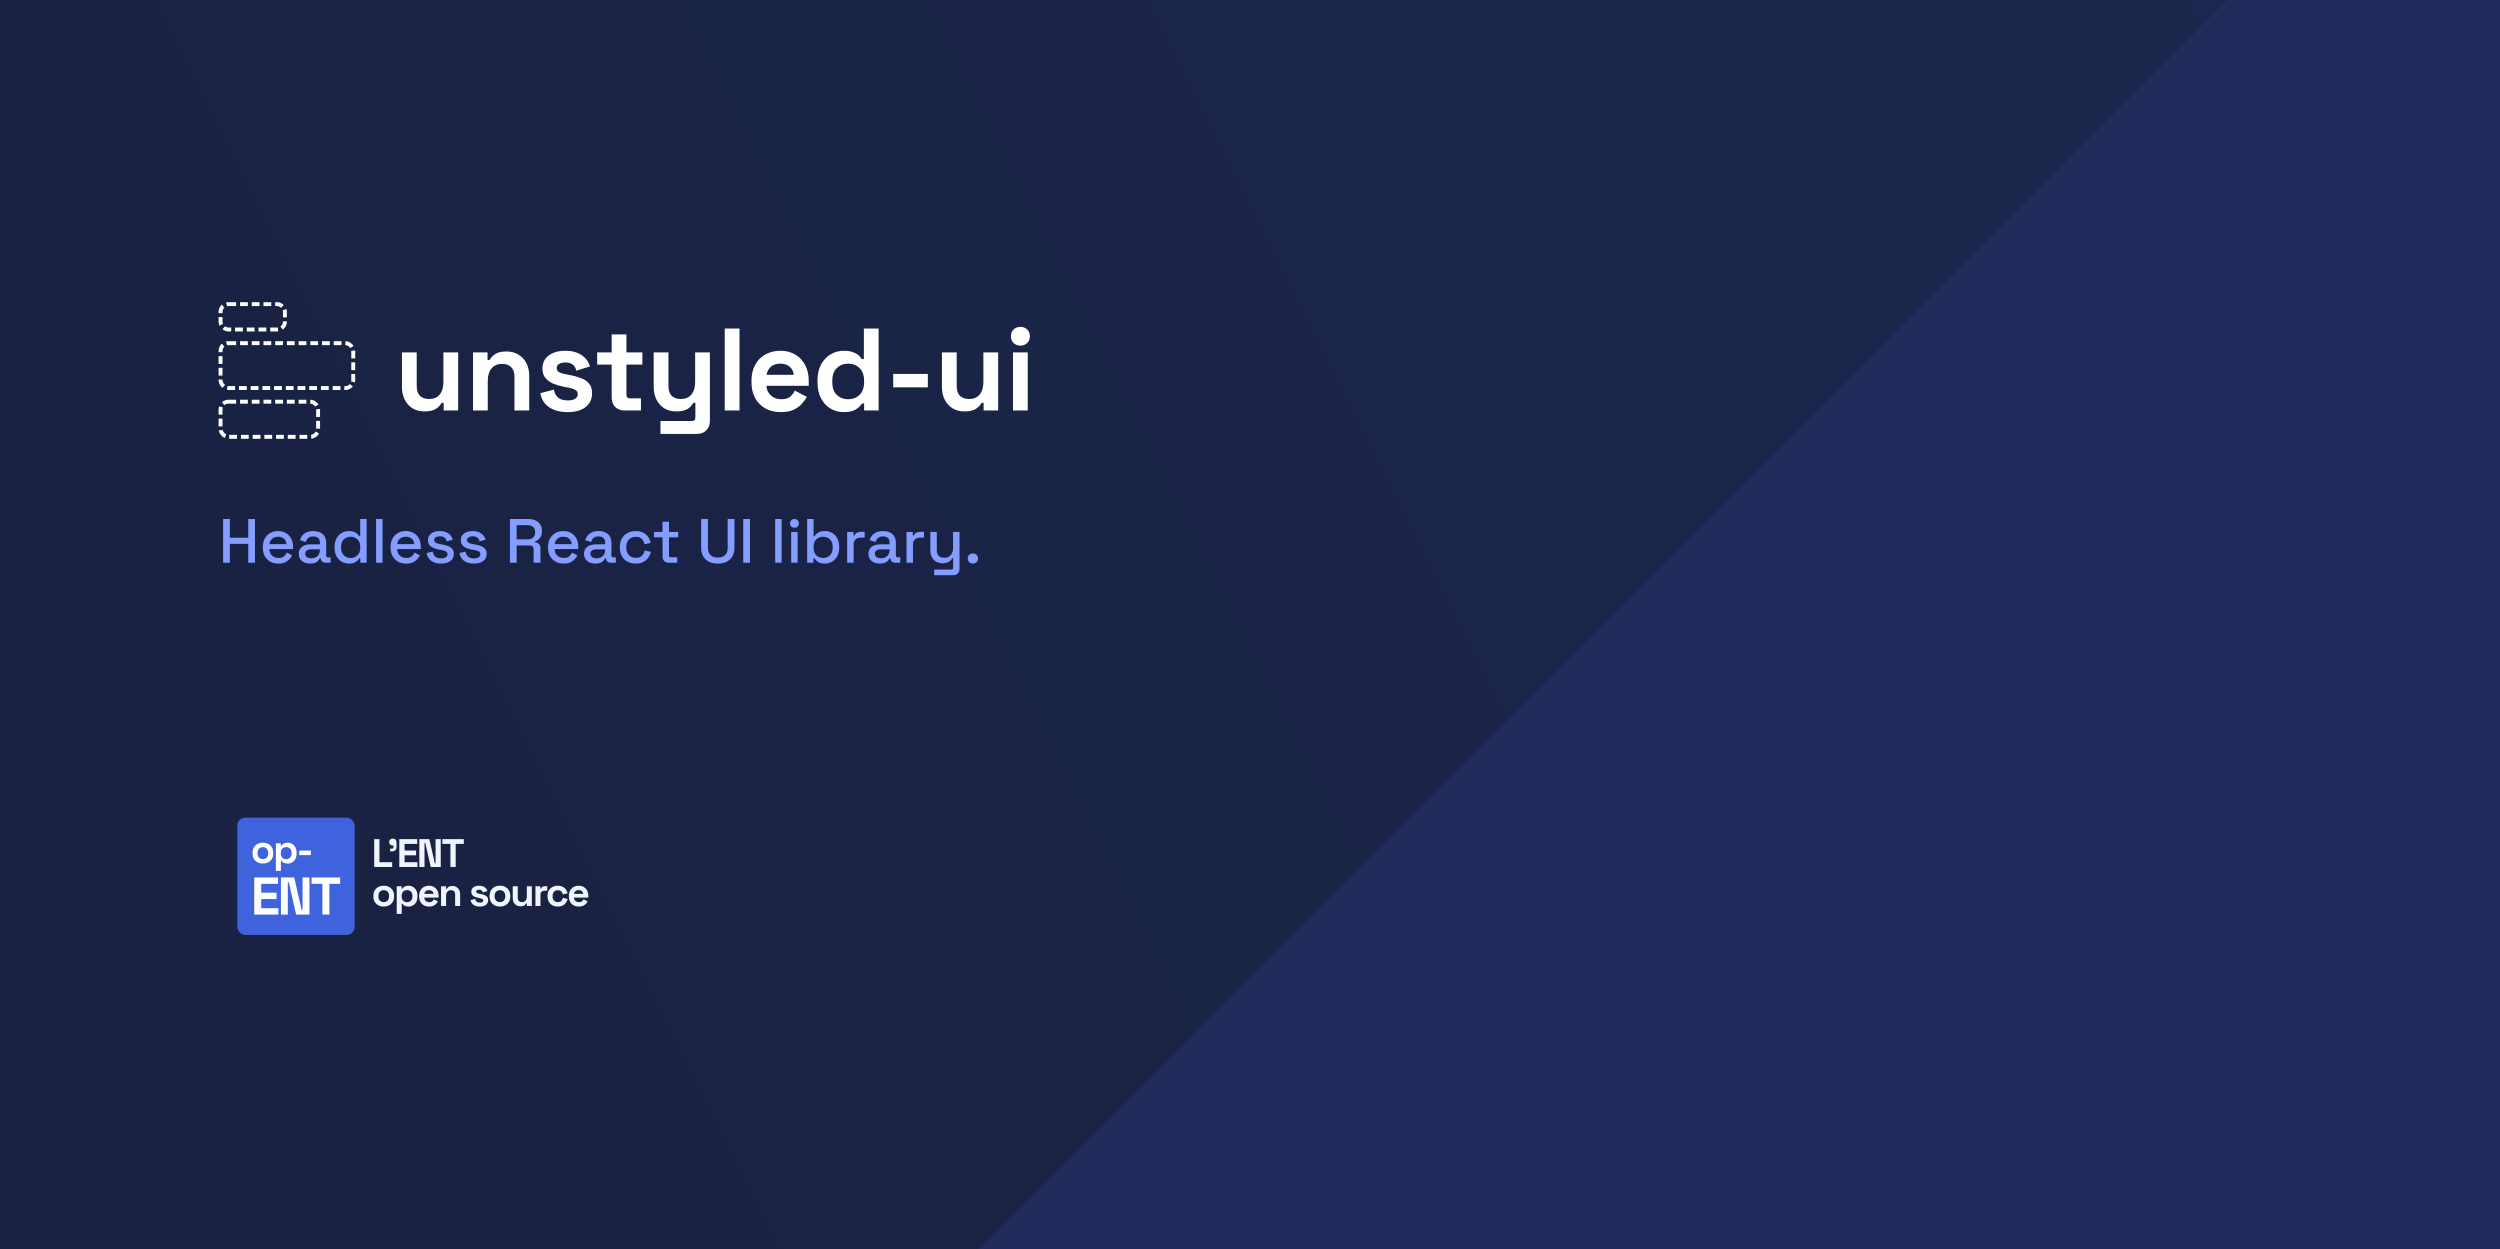 <svg width="1281" height="640" viewBox="0 0 1281 640" fill="none" xmlns="http://www.w3.org/2000/svg">
<rect x="0" y="0" width="1281" height="640" fill="#808080" stroke="none"/>
<rect width="1280" height="640" fill="url(#paint0_linear_20_77)"/>
<path fill-rule="evenodd" clip-rule="evenodd" d="M501.397 640H1281V0L1141.4 0L501.397 640Z" fill="#1F2C5C"/>
<g clip-path="url(#clip0_20_77)">
<rect x="113" y="205.834" width="50" height="18" rx="4" stroke="white" stroke-width="2" stroke-dasharray="4 2"/>
<rect x="113" y="175.834" width="68" height="23" rx="4" stroke="white" stroke-width="2" stroke-dasharray="4 2"/>
<rect x="113" y="155.834" width="33" height="13" rx="4" stroke="white" stroke-width="2" stroke-dasharray="4 2"/>
</g>
<path d="M217.54 210.814C215.22 210.814 213.18 210.294 211.42 209.254C209.7 208.174 208.36 206.694 207.4 204.814C206.44 202.934 205.96 200.774 205.96 198.334V180.574H213.52V197.734C213.52 199.974 214.06 201.654 215.14 202.774C216.26 203.894 217.84 204.454 219.88 204.454C222.2 204.454 224 203.694 225.28 202.174C226.56 200.614 227.2 198.454 227.2 195.694V180.574H234.76V210.334H227.32V206.434H226.24C225.76 207.434 224.86 208.414 223.54 209.374C222.22 210.334 220.22 210.814 217.54 210.814ZM242.373 210.334V180.574H249.813V184.474H250.893C251.373 183.434 252.273 182.454 253.593 181.534C254.913 180.574 256.913 180.094 259.593 180.094C261.913 180.094 263.933 180.634 265.653 181.714C267.413 182.754 268.773 184.214 269.733 186.094C270.693 187.934 271.173 190.094 271.173 192.574V210.334H263.613V193.174C263.613 190.934 263.053 189.254 261.933 188.134C260.853 187.014 259.293 186.454 257.253 186.454C254.933 186.454 253.133 187.234 251.853 188.794C250.573 190.314 249.933 192.454 249.933 195.214V210.334H242.373ZM290.905 211.174C287.025 211.174 283.845 210.334 281.365 208.654C278.885 206.974 277.385 204.574 276.865 201.454L283.825 199.654C284.105 201.054 284.565 202.154 285.205 202.954C285.885 203.754 286.705 204.334 287.665 204.694C288.665 205.014 289.745 205.174 290.905 205.174C292.665 205.174 293.965 204.874 294.805 204.274C295.645 203.634 296.065 202.854 296.065 201.934C296.065 201.014 295.665 200.314 294.865 199.834C294.065 199.314 292.785 198.894 291.025 198.574L289.345 198.274C287.265 197.874 285.365 197.334 283.645 196.654C281.925 195.934 280.545 194.954 279.505 193.714C278.465 192.474 277.945 190.874 277.945 188.914C277.945 185.954 279.025 183.694 281.185 182.134C283.345 180.534 286.185 179.734 289.705 179.734C293.025 179.734 295.785 180.474 297.985 181.954C300.185 183.434 301.625 185.374 302.305 187.774L295.285 189.934C294.965 188.414 294.305 187.334 293.305 186.694C292.345 186.054 291.145 185.734 289.705 185.734C288.265 185.734 287.165 185.994 286.405 186.514C285.645 186.994 285.265 187.674 285.265 188.554C285.265 189.514 285.665 190.234 286.465 190.714C287.265 191.154 288.345 191.494 289.705 191.734L291.385 192.034C293.625 192.434 295.645 192.974 297.445 193.654C299.285 194.294 300.725 195.234 301.765 196.474C302.845 197.674 303.385 199.314 303.385 201.394C303.385 204.514 302.245 206.934 299.965 208.654C297.725 210.334 294.705 211.174 290.905 211.174ZM320.024 210.334C318.064 210.334 316.464 209.734 315.224 208.534C314.024 207.294 313.424 205.654 313.424 203.614V186.814H305.984V180.574H313.424V171.334H320.984V180.574H329.144V186.814H320.984V202.294C320.984 203.494 321.544 204.094 322.664 204.094H328.424V210.334H320.024ZM338.428 222.334V215.734H354.628C355.748 215.734 356.308 215.134 356.308 213.934V206.434H355.228C354.908 207.114 354.408 207.794 353.728 208.474C353.048 209.154 352.128 209.714 350.968 210.154C349.808 210.594 348.328 210.814 346.528 210.814C344.208 210.814 342.168 210.294 340.408 209.254C338.688 208.174 337.348 206.694 336.388 204.814C335.428 202.934 334.948 200.774 334.948 198.334V180.574H342.508V197.734C342.508 199.974 343.048 201.654 344.128 202.774C345.248 203.894 346.828 204.454 348.868 204.454C351.188 204.454 352.988 203.694 354.268 202.174C355.548 200.614 356.188 198.454 356.188 195.694V180.574H363.748V215.614C363.748 217.654 363.148 219.274 361.948 220.474C360.748 221.714 359.148 222.334 357.148 222.334H338.428ZM371.36 210.334V168.334H378.92V210.334H371.36ZM400.058 211.174C397.098 211.174 394.478 210.554 392.198 209.314C389.958 208.034 388.198 206.254 386.918 203.974C385.678 201.654 385.058 198.934 385.058 195.814V195.094C385.058 191.974 385.678 189.274 386.918 186.994C388.158 184.674 389.898 182.894 392.138 181.654C394.378 180.374 396.978 179.734 399.938 179.734C402.858 179.734 405.398 180.394 407.558 181.714C409.718 182.994 411.398 184.794 412.598 187.114C413.798 189.394 414.398 192.054 414.398 195.094V197.674H392.738C392.818 199.714 393.578 201.374 395.018 202.654C396.458 203.934 398.218 204.574 400.298 204.574C402.418 204.574 403.978 204.114 404.978 203.194C405.978 202.274 406.738 201.254 407.258 200.134L413.438 203.374C412.878 204.414 412.058 205.554 410.978 206.794C409.938 207.994 408.538 209.034 406.778 209.914C405.018 210.754 402.778 211.174 400.058 211.174ZM392.798 192.034H406.718C406.558 190.314 405.858 188.934 404.618 187.894C403.418 186.854 401.838 186.334 399.878 186.334C397.838 186.334 396.218 186.854 395.018 187.894C393.818 188.934 393.078 190.314 392.798 192.034ZM432.327 211.174C429.967 211.174 427.747 210.594 425.667 209.434C423.627 208.234 421.987 206.494 420.747 204.214C419.507 201.934 418.887 199.174 418.887 195.934V194.974C418.887 191.734 419.507 188.974 420.747 186.694C421.987 184.414 423.627 182.694 425.667 181.534C427.707 180.334 429.927 179.734 432.327 179.734C434.127 179.734 435.627 179.954 436.827 180.394C438.067 180.794 439.067 181.314 439.827 181.954C440.587 182.594 441.167 183.274 441.567 183.994H442.647V168.334H450.207V210.334H442.767V206.734H441.687C441.007 207.854 439.947 208.874 438.507 209.794C437.107 210.714 435.047 211.174 432.327 211.174ZM434.607 204.574C436.927 204.574 438.867 203.834 440.427 202.354C441.987 200.834 442.767 198.634 442.767 195.754V195.154C442.767 192.274 441.987 190.094 440.427 188.614C438.907 187.094 436.967 186.334 434.607 186.334C432.287 186.334 430.347 187.094 428.787 188.614C427.227 190.094 426.447 192.274 426.447 195.154V195.754C426.447 198.634 427.227 200.834 428.787 202.354C430.347 203.834 432.287 204.574 434.607 204.574ZM457.668 198.454V191.614H475.428V198.454H457.668ZM494.227 210.814C491.907 210.814 489.867 210.294 488.107 209.254C486.387 208.174 485.047 206.694 484.087 204.814C483.127 202.934 482.647 200.774 482.647 198.334V180.574H490.207V197.734C490.207 199.974 490.747 201.654 491.827 202.774C492.947 203.894 494.527 204.454 496.567 204.454C498.887 204.454 500.687 203.694 501.967 202.174C503.247 200.614 503.887 198.454 503.887 195.694V180.574H511.447V210.334H504.007V206.434H502.927C502.447 207.434 501.547 208.414 500.227 209.374C498.907 210.334 496.907 210.814 494.227 210.814ZM519.059 210.334V180.574H526.619V210.334H519.059ZM522.839 177.094C521.479 177.094 520.319 176.654 519.359 175.774C518.439 174.894 517.979 173.734 517.979 172.294C517.979 170.854 518.439 169.694 519.359 168.814C520.319 167.934 521.479 167.494 522.839 167.494C524.239 167.494 525.399 167.934 526.319 168.814C527.239 169.694 527.699 170.854 527.699 172.294C527.699 173.734 527.239 174.894 526.319 175.774C525.399 176.654 524.239 177.094 522.839 177.094Z" fill="white"/>
<path d="M114.336 288.334V265.934H117.792V275.534H127.2V265.934H130.656V288.334H127.2V278.67H117.792V288.334H114.336ZM142.664 288.782C141.064 288.782 139.667 288.451 138.472 287.79C137.277 287.107 136.339 286.158 135.656 284.942C134.995 283.704 134.664 282.275 134.664 280.654V280.27C134.664 278.627 134.995 277.198 135.656 275.982C136.317 274.744 137.235 273.795 138.408 273.134C139.603 272.451 140.979 272.11 142.536 272.11C144.051 272.11 145.373 272.451 146.504 273.134C147.656 273.795 148.552 274.723 149.192 275.918C149.832 277.112 150.152 278.51 150.152 280.11V281.358H138.024C138.067 282.744 138.525 283.854 139.4 284.686C140.296 285.496 141.405 285.902 142.728 285.902C143.965 285.902 144.893 285.624 145.512 285.07C146.152 284.515 146.643 283.875 146.984 283.15L149.704 284.558C149.405 285.155 148.968 285.784 148.392 286.446C147.837 287.107 147.101 287.662 146.184 288.11C145.267 288.558 144.093 288.782 142.664 288.782ZM138.056 278.83H146.792C146.707 277.635 146.28 276.707 145.512 276.046C144.744 275.363 143.741 275.022 142.504 275.022C141.267 275.022 140.253 275.363 139.464 276.046C138.696 276.707 138.227 277.635 138.056 278.83ZM159.016 288.782C157.885 288.782 156.872 288.59 155.976 288.206C155.101 287.822 154.397 287.256 153.864 286.51C153.352 285.763 153.096 284.856 153.096 283.79C153.096 282.702 153.352 281.806 153.864 281.102C154.397 280.376 155.112 279.832 156.008 279.47C156.925 279.107 157.96 278.926 159.112 278.926H163.912V277.902C163.912 276.984 163.634 276.248 163.08 275.694C162.525 275.139 161.672 274.862 160.52 274.862C159.389 274.862 158.525 275.128 157.928 275.662C157.33 276.195 156.936 276.888 156.744 277.742L153.672 276.75C153.928 275.896 154.333 275.128 154.888 274.446C155.464 273.742 156.221 273.176 157.16 272.75C158.098 272.323 159.229 272.11 160.552 272.11C162.6 272.11 164.21 272.632 165.384 273.678C166.557 274.723 167.144 276.206 167.144 278.126V284.622C167.144 285.262 167.442 285.582 168.04 285.582H169.384V288.334H166.92C166.173 288.334 165.565 288.142 165.096 287.758C164.626 287.374 164.392 286.851 164.392 286.19V286.094H163.912C163.741 286.414 163.485 286.787 163.144 287.214C162.802 287.64 162.301 288.014 161.64 288.334C160.978 288.632 160.104 288.782 159.016 288.782ZM159.496 286.062C160.818 286.062 161.885 285.688 162.696 284.942C163.506 284.174 163.912 283.128 163.912 281.806V281.486H159.304C158.429 281.486 157.725 281.678 157.192 282.062C156.658 282.424 156.391 282.968 156.391 283.694C156.391 284.419 156.669 284.995 157.224 285.422C157.778 285.848 158.536 286.062 159.496 286.062ZM178.741 288.782C177.44 288.782 176.235 288.462 175.125 287.822C174.016 287.182 173.12 286.264 172.437 285.07C171.776 283.854 171.445 282.392 171.445 280.686V280.206C171.445 278.52 171.776 277.07 172.437 275.854C173.099 274.638 173.984 273.71 175.093 273.07C176.203 272.43 177.419 272.11 178.741 272.11C179.765 272.11 180.619 272.238 181.301 272.494C182.005 272.75 182.581 273.08 183.029 273.486C183.477 273.87 183.819 274.275 184.053 274.702H184.565V265.934H187.861V288.334H184.629V286.094H184.117C183.712 286.776 183.093 287.395 182.261 287.95C181.451 288.504 180.277 288.782 178.741 288.782ZM179.669 285.902C181.099 285.902 182.272 285.443 183.189 284.526C184.128 283.608 184.597 282.296 184.597 280.59V280.302C184.597 278.616 184.139 277.315 183.221 276.398C182.304 275.48 181.12 275.022 179.669 275.022C178.261 275.022 177.088 275.48 176.149 276.398C175.232 277.315 174.773 278.616 174.773 280.302V280.59C174.773 282.296 175.232 283.608 176.149 284.526C177.088 285.443 178.261 285.902 179.669 285.902ZM192.713 288.334V265.934H196.009V288.334H192.713ZM208.133 288.782C206.533 288.782 205.135 288.451 203.941 287.79C202.746 287.107 201.807 286.158 201.125 284.942C200.463 283.704 200.133 282.275 200.133 280.654V280.27C200.133 278.627 200.463 277.198 201.125 275.982C201.786 274.744 202.703 273.795 203.877 273.134C205.071 272.451 206.447 272.11 208.005 272.11C209.519 272.11 210.842 272.451 211.973 273.134C213.125 273.795 214.021 274.723 214.661 275.918C215.301 277.112 215.621 278.51 215.621 280.11V281.358H203.493C203.535 282.744 203.994 283.854 204.869 284.686C205.765 285.496 206.874 285.902 208.197 285.902C209.434 285.902 210.362 285.624 210.981 285.07C211.621 284.515 212.111 283.875 212.453 283.15L215.173 284.558C214.874 285.155 214.437 285.784 213.861 286.446C213.306 287.107 212.57 287.662 211.653 288.11C210.735 288.558 209.562 288.782 208.133 288.782ZM203.525 278.83H212.261C212.175 277.635 211.749 276.707 210.981 276.046C210.213 275.363 209.21 275.022 207.973 275.022C206.735 275.022 205.722 275.363 204.933 276.046C204.165 276.707 203.695 277.635 203.525 278.83ZM226.052 288.782C224.047 288.782 222.383 288.334 221.06 287.438C219.738 286.542 218.927 285.187 218.628 283.374L221.7 282.638C221.871 283.512 222.159 284.206 222.564 284.718C222.97 285.23 223.471 285.592 224.068 285.806C224.687 286.019 225.348 286.126 226.052 286.126C227.098 286.126 227.898 285.923 228.452 285.518C229.028 285.112 229.316 284.59 229.316 283.95C229.316 283.31 229.05 282.84 228.516 282.542C227.983 282.243 227.194 281.998 226.148 281.806L225.06 281.614C223.994 281.422 223.023 281.144 222.148 280.782C221.274 280.419 220.58 279.918 220.068 279.278C219.556 278.638 219.3 277.816 219.3 276.814C219.3 275.32 219.855 274.168 220.964 273.358C222.074 272.526 223.546 272.11 225.38 272.11C227.151 272.11 228.602 272.515 229.732 273.326C230.884 274.115 231.631 275.192 231.972 276.558L228.9 277.422C228.708 276.462 228.303 275.79 227.684 275.406C227.066 275 226.298 274.798 225.38 274.798C224.484 274.798 223.78 274.968 223.268 275.31C222.756 275.63 222.5 276.088 222.5 276.686C222.5 277.326 222.746 277.795 223.236 278.094C223.748 278.392 224.431 278.616 225.284 278.766L226.404 278.958C227.535 279.15 228.57 279.416 229.508 279.758C230.447 280.099 231.183 280.59 231.716 281.23C232.271 281.87 232.548 282.723 232.548 283.79C232.548 285.368 231.962 286.595 230.788 287.47C229.615 288.344 228.036 288.782 226.052 288.782ZM242.865 288.782C240.859 288.782 239.195 288.334 237.873 287.438C236.55 286.542 235.739 285.187 235.441 283.374L238.513 282.638C238.683 283.512 238.971 284.206 239.377 284.718C239.782 285.23 240.283 285.592 240.881 285.806C241.499 286.019 242.161 286.126 242.865 286.126C243.91 286.126 244.71 285.923 245.265 285.518C245.841 285.112 246.129 284.59 246.129 283.95C246.129 283.31 245.862 282.84 245.329 282.542C244.795 282.243 244.006 281.998 242.961 281.806L241.873 281.614C240.806 281.422 239.835 281.144 238.961 280.782C238.086 280.419 237.393 279.918 236.881 279.278C236.369 278.638 236.113 277.816 236.113 276.814C236.113 275.32 236.667 274.168 237.777 273.358C238.886 272.526 240.358 272.11 242.193 272.11C243.963 272.11 245.414 272.515 246.545 273.326C247.697 274.115 248.443 275.192 248.785 276.558L245.713 277.422C245.521 276.462 245.115 275.79 244.497 275.406C243.878 275 243.11 274.798 242.193 274.798C241.297 274.798 240.593 274.968 240.081 275.31C239.569 275.63 239.313 276.088 239.313 276.686C239.313 277.326 239.558 277.795 240.049 278.094C240.561 278.392 241.243 278.616 242.097 278.766L243.217 278.958C244.347 279.15 245.382 279.416 246.321 279.758C247.259 280.099 247.995 280.59 248.529 281.23C249.083 281.87 249.361 282.723 249.361 283.79C249.361 285.368 248.774 286.595 247.601 287.47C246.427 288.344 244.849 288.782 242.865 288.782ZM261.274 288.334V265.934H270.682C272.068 265.934 273.284 266.179 274.33 266.67C275.396 267.139 276.218 267.822 276.794 268.718C277.391 269.614 277.69 270.68 277.69 271.918V272.27C277.69 273.678 277.348 274.808 276.666 275.662C276.004 276.494 275.194 277.08 274.234 277.422V277.934C275.044 277.976 275.695 278.254 276.186 278.766C276.676 279.256 276.922 279.971 276.922 280.91V288.334H273.434V281.39C273.434 280.814 273.284 280.355 272.986 280.014C272.687 279.672 272.207 279.502 271.546 279.502H264.73V288.334H261.274ZM264.73 276.366H270.298C271.535 276.366 272.495 276.056 273.178 275.438C273.86 274.798 274.202 273.934 274.202 272.846V272.59C274.202 271.502 273.86 270.648 273.178 270.03C272.516 269.39 271.556 269.07 270.298 269.07H264.73V276.366ZM288.82 288.782C287.22 288.782 285.823 288.451 284.628 287.79C283.434 287.107 282.495 286.158 281.812 284.942C281.151 283.704 280.82 282.275 280.82 280.654V280.27C280.82 278.627 281.151 277.198 281.812 275.982C282.474 274.744 283.391 273.795 284.564 273.134C285.759 272.451 287.135 272.11 288.692 272.11C290.207 272.11 291.53 272.451 292.66 273.134C293.812 273.795 294.708 274.723 295.348 275.918C295.988 277.112 296.308 278.51 296.308 280.11V281.358H284.18C284.223 282.744 284.682 283.854 285.556 284.686C286.452 285.496 287.562 285.902 288.884 285.902C290.122 285.902 291.05 285.624 291.668 285.07C292.308 284.515 292.799 283.875 293.14 283.15L295.86 284.558C295.562 285.155 295.124 285.784 294.548 286.446C293.994 287.107 293.258 287.662 292.34 288.11C291.423 288.558 290.25 288.782 288.82 288.782ZM284.212 278.83H292.948C292.863 277.635 292.436 276.707 291.668 276.046C290.9 275.363 289.898 275.022 288.66 275.022C287.423 275.022 286.41 275.363 285.62 276.046C284.852 276.707 284.383 277.635 284.212 278.83ZM305.172 288.782C304.041 288.782 303.028 288.59 302.132 288.206C301.257 287.822 300.553 287.256 300.02 286.51C299.508 285.763 299.252 284.856 299.252 283.79C299.252 282.702 299.508 281.806 300.02 281.102C300.553 280.376 301.268 279.832 302.164 279.47C303.081 279.107 304.116 278.926 305.268 278.926H310.068V277.902C310.068 276.984 309.79 276.248 309.236 275.694C308.681 275.139 307.828 274.862 306.676 274.862C305.545 274.862 304.681 275.128 304.084 275.662C303.486 276.195 303.092 276.888 302.9 277.742L299.828 276.75C300.084 275.896 300.489 275.128 301.044 274.446C301.62 273.742 302.377 273.176 303.316 272.75C304.254 272.323 305.385 272.11 306.708 272.11C308.756 272.11 310.366 272.632 311.54 273.678C312.713 274.723 313.3 276.206 313.3 278.126V284.622C313.3 285.262 313.598 285.582 314.196 285.582H315.54V288.334H313.076C312.329 288.334 311.721 288.142 311.252 287.758C310.782 287.374 310.548 286.851 310.548 286.19V286.094H310.068C309.897 286.414 309.641 286.787 309.3 287.214C308.958 287.64 308.457 288.014 307.796 288.334C307.134 288.632 306.26 288.782 305.172 288.782ZM305.652 286.062C306.974 286.062 308.041 285.688 308.852 284.942C309.662 284.174 310.068 283.128 310.068 281.806V281.486H305.46C304.585 281.486 303.881 281.678 303.348 282.062C302.814 282.424 302.548 282.968 302.548 283.694C302.548 284.419 302.825 284.995 303.38 285.422C303.934 285.848 304.692 286.062 305.652 286.062ZM325.698 288.782C324.183 288.782 322.807 288.462 321.57 287.822C320.354 287.182 319.383 286.254 318.658 285.038C317.954 283.822 317.602 282.36 317.602 280.654V280.238C317.602 278.531 317.954 277.08 318.658 275.886C319.383 274.67 320.354 273.742 321.57 273.102C322.807 272.44 324.183 272.11 325.698 272.11C327.212 272.11 328.503 272.387 329.57 272.942C330.636 273.496 331.49 274.232 332.13 275.15C332.791 276.067 333.218 277.08 333.41 278.19L330.21 278.862C330.103 278.158 329.879 277.518 329.538 276.942C329.196 276.366 328.716 275.907 328.098 275.566C327.479 275.224 326.7 275.054 325.762 275.054C324.844 275.054 324.012 275.267 323.266 275.694C322.54 276.099 321.964 276.696 321.538 277.486C321.111 278.254 320.898 279.192 320.898 280.302V280.59C320.898 281.699 321.111 282.648 321.538 283.438C321.964 284.227 322.54 284.824 323.266 285.23C324.012 285.635 324.844 285.838 325.762 285.838C327.148 285.838 328.204 285.486 328.93 284.782C329.655 284.056 330.114 283.139 330.306 282.03L333.506 282.766C333.25 283.854 332.791 284.856 332.13 285.774C331.49 286.691 330.636 287.427 329.57 287.982C328.503 288.515 327.212 288.782 325.698 288.782ZM342.633 288.334C341.673 288.334 340.905 288.046 340.329 287.47C339.775 286.894 339.497 286.126 339.497 285.166V275.342H335.145V272.558H339.497V267.342H342.793V272.558H347.497V275.342H342.793V284.59C342.793 285.23 343.092 285.55 343.689 285.55H346.985V288.334H342.633ZM367.814 288.782C366.043 288.782 364.518 288.462 363.238 287.822C361.979 287.182 360.998 286.264 360.294 285.07C359.611 283.854 359.27 282.382 359.27 280.654V265.934H362.758V280.75C362.758 282.328 363.195 283.544 364.07 284.398C364.944 285.251 366.192 285.678 367.814 285.678C369.435 285.678 370.683 285.251 371.558 284.398C372.432 283.544 372.87 282.328 372.87 280.75V265.934H376.326V280.654C376.326 282.382 375.984 283.854 375.302 285.07C374.619 286.264 373.638 287.182 372.358 287.822C371.078 288.462 369.563 288.782 367.814 288.782ZM380.836 288.334V265.934H384.292V288.334H380.836ZM397.213 288.334V265.934H400.509V288.334H397.213ZM405.401 288.334V272.558H408.697V288.334H405.401ZM407.065 270.414C406.425 270.414 405.881 270.211 405.433 269.806C405.006 269.379 404.793 268.835 404.793 268.174C404.793 267.512 405.006 266.979 405.433 266.574C405.881 266.147 406.425 265.934 407.065 265.934C407.726 265.934 408.27 266.147 408.697 266.574C409.123 266.979 409.337 267.512 409.337 268.174C409.337 268.835 409.123 269.379 408.697 269.806C408.27 270.211 407.726 270.414 407.065 270.414ZM422.708 288.782C421.172 288.782 419.988 288.504 419.156 287.95C418.346 287.395 417.738 286.776 417.332 286.094H416.82V288.334H413.588V265.934H416.884V274.702H417.396C417.652 274.275 417.994 273.87 418.42 273.486C418.847 273.08 419.412 272.75 420.116 272.494C420.82 272.238 421.684 272.11 422.708 272.11C424.031 272.11 425.247 272.43 426.356 273.07C427.466 273.71 428.351 274.638 429.012 275.854C429.674 277.07 430.004 278.52 430.004 280.206V280.686C430.004 282.392 429.663 283.854 428.98 285.07C428.319 286.264 427.434 287.182 426.324 287.822C425.236 288.462 424.031 288.782 422.708 288.782ZM421.748 285.902C423.178 285.902 424.351 285.443 425.268 284.526C426.207 283.608 426.676 282.296 426.676 280.59V280.302C426.676 278.616 426.218 277.315 425.3 276.398C424.383 275.48 423.199 275.022 421.748 275.022C420.34 275.022 419.167 275.48 418.228 276.398C417.311 277.315 416.852 278.616 416.852 280.302V280.59C416.852 282.296 417.311 283.608 418.228 284.526C419.167 285.443 420.34 285.902 421.748 285.902ZM434.088 288.334V272.558H437.32V274.414H437.832C438.088 273.752 438.494 273.272 439.048 272.974C439.624 272.654 440.328 272.494 441.16 272.494H443.048V275.47H441.032C439.966 275.47 439.091 275.768 438.408 276.366C437.726 276.942 437.384 277.838 437.384 279.054V288.334H434.088ZM450.922 288.782C449.791 288.782 448.778 288.59 447.882 288.206C447.007 287.822 446.303 287.256 445.77 286.51C445.258 285.763 445.002 284.856 445.002 283.79C445.002 282.702 445.258 281.806 445.77 281.102C446.303 280.376 447.018 279.832 447.914 279.47C448.831 279.107 449.866 278.926 451.018 278.926H455.818V277.902C455.818 276.984 455.54 276.248 454.986 275.694C454.431 275.139 453.578 274.862 452.426 274.862C451.295 274.862 450.431 275.128 449.834 275.662C449.236 276.195 448.842 276.888 448.65 277.742L445.578 276.75C445.834 275.896 446.239 275.128 446.794 274.446C447.37 273.742 448.127 273.176 449.066 272.75C450.004 272.323 451.135 272.11 452.458 272.11C454.506 272.11 456.116 272.632 457.29 273.678C458.463 274.723 459.05 276.206 459.05 278.126V284.622C459.05 285.262 459.348 285.582 459.946 285.582H461.29V288.334H458.826C458.079 288.334 457.471 288.142 457.002 287.758C456.532 287.374 456.298 286.851 456.298 286.19V286.094H455.818C455.647 286.414 455.391 286.787 455.05 287.214C454.708 287.64 454.207 288.014 453.546 288.334C452.884 288.632 452.01 288.782 450.922 288.782ZM451.402 286.062C452.724 286.062 453.791 285.688 454.602 284.942C455.412 284.174 455.818 283.128 455.818 281.806V281.486H451.21C450.335 281.486 449.631 281.678 449.098 282.062C448.564 282.424 448.298 282.968 448.298 283.694C448.298 284.419 448.575 284.995 449.13 285.422C449.684 285.848 450.442 286.062 451.402 286.062ZM464.495 288.334V272.558H467.727V274.414H468.239C468.495 273.752 468.9 273.272 469.455 272.974C470.031 272.654 470.735 272.494 471.567 272.494H473.455V275.47H471.439C470.372 275.47 469.497 275.768 468.815 276.366C468.132 276.942 467.791 277.838 467.791 279.054V288.334H464.495ZM478.694 294.734V291.854H487.494C488.091 291.854 488.39 291.534 488.39 290.894V286.03H487.878C487.686 286.456 487.387 286.872 486.982 287.278C486.598 287.662 486.075 287.982 485.414 288.238C484.752 288.494 483.92 288.622 482.918 288.622C481.723 288.622 480.656 288.355 479.718 287.822C478.779 287.288 478.043 286.531 477.51 285.55C476.976 284.568 476.71 283.406 476.71 282.062V272.558H480.006V281.806C480.006 283.171 480.347 284.184 481.03 284.846C481.712 285.486 482.662 285.806 483.878 285.806C485.222 285.806 486.299 285.358 487.11 284.462C487.942 283.566 488.358 282.264 488.358 280.558V272.558H491.654V291.566C491.654 292.526 491.366 293.294 490.79 293.87C490.235 294.446 489.467 294.734 488.486 294.734H478.694ZM498.51 288.782C497.763 288.782 497.134 288.536 496.622 288.046C496.131 287.555 495.886 286.926 495.886 286.158C495.886 285.39 496.131 284.771 496.622 284.302C497.134 283.811 497.763 283.566 498.51 283.566C499.256 283.566 499.875 283.811 500.366 284.302C500.878 284.792 501.134 285.411 501.134 286.158C501.134 286.926 500.878 287.555 500.366 288.046C499.875 288.536 499.256 288.782 498.51 288.782Z" fill="#849DFF"/>
<rect x="121.616" y="418.95" width="60.101" height="60.101" rx="4.076" fill="#3E63DD"/>
<path d="M134.703 442.485C133.698 442.485 132.794 442.282 131.993 441.874C131.191 441.467 130.56 440.876 130.098 440.101C129.636 439.327 129.405 438.396 129.405 437.309V436.983C129.405 435.897 129.636 434.966 130.098 434.192C130.56 433.417 131.191 432.826 131.993 432.419C132.794 432.011 133.698 431.807 134.703 431.807C135.709 431.807 136.612 432.011 137.414 432.419C138.215 432.826 138.847 433.417 139.309 434.192C139.771 434.966 140.002 435.897 140.002 436.983V437.309C140.002 438.396 139.771 439.327 139.309 440.101C138.847 440.876 138.215 441.467 137.414 441.874C136.612 442.282 135.709 442.485 134.703 442.485ZM134.703 440.203C135.491 440.203 136.143 439.952 136.66 439.449C137.176 438.933 137.434 438.199 137.434 437.248V437.044C137.434 436.094 137.176 435.367 136.66 434.864C136.157 434.348 135.505 434.09 134.703 434.09C133.915 434.09 133.263 434.348 132.747 434.864C132.231 435.367 131.973 436.094 131.973 437.044V437.248C131.973 438.199 132.231 438.933 132.747 439.449C133.263 439.952 133.915 440.203 134.703 440.203Z" fill="white"/>
<path d="M141.353 446.276V432.093H143.88V433.315H144.246C144.477 432.921 144.837 432.575 145.326 432.276C145.815 431.964 146.515 431.807 147.425 431.807C148.24 431.807 148.994 432.011 149.687 432.419C150.38 432.813 150.937 433.397 151.358 434.171C151.779 434.946 151.99 435.883 151.99 436.983V437.309C151.99 438.41 151.779 439.347 151.358 440.122C150.937 440.896 150.38 441.487 149.687 441.894C148.994 442.288 148.24 442.485 147.425 442.485C146.814 442.485 146.298 442.411 145.877 442.261C145.469 442.125 145.136 441.949 144.878 441.731C144.634 441.5 144.437 441.27 144.287 441.039H143.92V446.276H141.353ZM146.651 440.244C147.453 440.244 148.111 439.993 148.628 439.49C149.157 438.974 149.422 438.226 149.422 437.248V437.044C149.422 436.066 149.157 435.326 148.628 434.823C148.098 434.307 147.439 434.049 146.651 434.049C145.863 434.049 145.204 434.307 144.674 434.823C144.144 435.326 143.88 436.066 143.88 437.044V437.248C143.88 438.226 144.144 438.974 144.674 439.49C145.204 439.993 145.863 440.244 146.651 440.244Z" fill="white"/>
<path d="M153.288 438.165V435.842H159.32V438.165H153.288Z" fill="white"/>
<path d="M130.261 468.634V449.615H142.488V452.875H133.847V457.413H141.727V460.673H133.847V465.374H142.651V468.634H130.261Z" fill="white"/>
<path d="M143.947 468.634V449.615H150.767L154.544 466.189H155.033V449.615H158.565V468.634H151.745L147.968 452.06H147.479V468.634H143.947Z" fill="white"/>
<path d="M165.193 468.634V452.875H159.65V449.615H174.322V452.875H168.779V468.634H165.193Z" fill="white"/>
<path d="M191.74 444.237V429.973H194.43V441.792H200.951V444.237H191.74Z" fill="#F0F4FF"/>
<path d="M199.902 436.229V434.843H200.696C201.321 434.843 201.634 434.53 201.634 433.906V433.253H201.287C200.744 433.253 200.289 433.09 199.922 432.764C199.569 432.438 199.392 432.024 199.392 431.521C199.392 430.978 199.569 430.536 199.922 430.197C200.289 429.857 200.744 429.687 201.287 429.687C201.844 429.687 202.299 429.864 202.653 430.217C203.006 430.557 203.183 431.019 203.183 431.603V433.946C203.183 435.468 202.422 436.229 200.9 436.229H199.902Z" fill="#F0F4FF"/>
<path d="M204.608 444.237V429.973H213.778V432.418H207.298V435.821H213.207V438.266H207.298V441.792H213.9V444.237H204.608Z" fill="#F0F4FF"/>
<path d="M214.872 444.237V429.973H219.987L222.82 442.403H223.186V429.973H225.836V444.237H220.721L217.888 431.807H217.521V444.237H214.872Z" fill="#F0F4FF"/>
<path d="M230.806 444.237V432.418H226.649V429.973H237.653V432.418H233.496V444.237H230.806Z" fill="#F0F4FF"/>
<path d="M196.631 464.522C195.626 464.522 194.722 464.319 193.921 463.911C193.119 463.503 192.488 462.913 192.026 462.138C191.564 461.364 191.333 460.433 191.333 459.346V459.02C191.333 457.934 191.564 457.003 192.026 456.229C192.488 455.454 193.119 454.863 193.921 454.456C194.722 454.048 195.626 453.844 196.631 453.844C197.636 453.844 198.54 454.048 199.341 454.456C200.143 454.863 200.775 455.454 201.236 456.229C201.698 457.003 201.929 457.934 201.929 459.02V459.346C201.929 460.433 201.698 461.364 201.236 462.138C200.775 462.913 200.143 463.503 199.341 463.911C198.54 464.319 197.636 464.522 196.631 464.522ZM196.631 462.24C197.419 462.24 198.071 461.989 198.587 461.486C199.104 460.97 199.362 460.236 199.362 459.285V459.082C199.362 458.131 199.104 457.404 198.587 456.901C198.085 456.385 197.433 456.127 196.631 456.127C195.843 456.127 195.191 456.385 194.675 456.901C194.159 457.404 193.9 458.131 193.9 459.082V459.285C193.9 460.236 194.159 460.97 194.675 461.486C195.191 461.989 195.843 462.24 196.631 462.24Z" fill="#F0F4FF"/>
<path d="M203.28 468.313V454.13H205.807V455.352H206.174C206.405 454.958 206.765 454.612 207.254 454.313C207.743 454.001 208.443 453.844 209.353 453.844C210.168 453.844 210.922 454.048 211.615 454.456C212.308 454.85 212.865 455.434 213.286 456.208C213.707 456.983 213.918 457.92 213.918 459.02V459.346C213.918 460.447 213.707 461.384 213.286 462.159C212.865 462.933 212.308 463.524 211.615 463.931C210.922 464.325 210.168 464.522 209.353 464.522C208.742 464.522 208.225 464.448 207.804 464.298C207.397 464.162 207.064 463.986 206.806 463.768C206.561 463.537 206.364 463.306 206.215 463.076H205.848V468.313H203.28ZM208.579 462.281C209.38 462.281 210.039 462.029 210.555 461.527C211.085 461.011 211.35 460.263 211.35 459.285V459.082C211.35 458.103 211.085 457.363 210.555 456.86C210.025 456.344 209.367 456.086 208.579 456.086C207.791 456.086 207.132 456.344 206.602 456.86C206.072 457.363 205.807 458.103 205.807 459.082V459.285C205.807 460.263 206.072 461.011 206.602 461.527C207.132 462.029 207.791 462.281 208.579 462.281Z" fill="#F0F4FF"/>
<path d="M219.862 464.522C218.856 464.522 217.967 464.312 217.192 463.891C216.431 463.456 215.834 462.851 215.399 462.077C214.978 461.289 214.767 460.365 214.767 459.306V459.061C214.767 458.001 214.978 457.084 215.399 456.31C215.82 455.522 216.411 454.918 217.172 454.497C217.933 454.062 218.816 453.844 219.821 453.844C220.813 453.844 221.675 454.069 222.409 454.517C223.143 454.952 223.713 455.563 224.121 456.351C224.528 457.125 224.732 458.029 224.732 459.061V459.937H217.376C217.403 460.63 217.661 461.194 218.15 461.629C218.639 462.063 219.237 462.281 219.943 462.281C220.663 462.281 221.193 462.125 221.533 461.812C221.872 461.5 222.13 461.153 222.307 460.773L224.406 461.873C224.216 462.226 223.937 462.614 223.57 463.035C223.217 463.442 222.742 463.796 222.144 464.094C221.546 464.38 220.785 464.522 219.862 464.522ZM217.396 458.022H222.124C222.069 457.438 221.832 456.969 221.41 456.616C221.003 456.263 220.466 456.086 219.801 456.086C219.108 456.086 218.558 456.263 218.15 456.616C217.742 456.969 217.491 457.438 217.396 458.022Z" fill="#F0F4FF"/>
<path d="M225.998 464.237V454.13H228.525V455.454H228.892C229.055 455.101 229.361 454.768 229.809 454.456C230.257 454.13 230.937 453.967 231.847 453.967C232.635 453.967 233.321 454.15 233.905 454.517C234.503 454.87 234.965 455.366 235.291 456.004C235.617 456.629 235.78 457.363 235.78 458.205V464.237H233.212V458.409C233.212 457.648 233.022 457.078 232.642 456.697C232.275 456.317 231.745 456.127 231.052 456.127C230.264 456.127 229.653 456.392 229.218 456.921C228.783 457.438 228.566 458.165 228.566 459.102V464.237H225.998Z" fill="#F0F4FF"/>
<path d="M245.889 464.522C244.572 464.522 243.492 464.237 242.649 463.666C241.807 463.096 241.298 462.281 241.121 461.221L243.485 460.61C243.58 461.085 243.736 461.459 243.954 461.731C244.185 462.002 244.463 462.199 244.789 462.322C245.129 462.43 245.495 462.485 245.889 462.485C246.487 462.485 246.929 462.383 247.214 462.179C247.499 461.962 247.642 461.697 247.642 461.384C247.642 461.072 247.506 460.834 247.234 460.671C246.963 460.494 246.528 460.352 245.93 460.243L245.36 460.141C244.653 460.005 244.008 459.822 243.424 459.591C242.84 459.346 242.371 459.014 242.018 458.592C241.664 458.171 241.488 457.628 241.488 456.962C241.488 455.957 241.855 455.189 242.588 454.66C243.322 454.116 244.286 453.844 245.482 453.844C246.609 453.844 247.547 454.096 248.294 454.598C249.041 455.101 249.53 455.76 249.761 456.575L247.377 457.309C247.268 456.792 247.044 456.426 246.705 456.208C246.379 455.991 245.971 455.882 245.482 455.882C244.993 455.882 244.619 455.971 244.361 456.147C244.103 456.31 243.974 456.541 243.974 456.84C243.974 457.166 244.11 457.411 244.382 457.574C244.653 457.723 245.02 457.838 245.482 457.92L246.052 458.022C246.813 458.158 247.499 458.341 248.111 458.572C248.736 458.789 249.225 459.109 249.578 459.53C249.945 459.937 250.128 460.494 250.128 461.201C250.128 462.26 249.741 463.082 248.966 463.666C248.206 464.237 247.18 464.522 245.889 464.522Z" fill="#F0F4FF"/>
<path d="M256.168 464.522C255.163 464.522 254.26 464.319 253.458 463.911C252.657 463.503 252.025 462.913 251.563 462.138C251.101 461.364 250.87 460.433 250.87 459.346V459.02C250.87 457.934 251.101 457.003 251.563 456.229C252.025 455.454 252.657 454.863 253.458 454.456C254.26 454.048 255.163 453.844 256.168 453.844C257.174 453.844 258.077 454.048 258.879 454.456C259.68 454.863 260.312 455.454 260.774 456.229C261.236 457.003 261.466 457.934 261.466 459.02V459.346C261.466 460.433 261.236 461.364 260.774 462.138C260.312 462.913 259.68 463.503 258.879 463.911C258.077 464.319 257.174 464.522 256.168 464.522ZM256.168 462.24C256.956 462.24 257.608 461.989 258.125 461.486C258.641 460.97 258.899 460.236 258.899 459.285V459.082C258.899 458.131 258.641 457.404 258.125 456.901C257.622 456.385 256.97 456.127 256.168 456.127C255.38 456.127 254.728 456.385 254.212 456.901C253.696 457.404 253.438 458.131 253.438 459.082V459.285C253.438 460.236 253.696 460.97 254.212 461.486C254.728 461.989 255.38 462.24 256.168 462.24Z" fill="#F0F4FF"/>
<path d="M266.669 464.4C265.881 464.4 265.188 464.223 264.59 463.87C264.006 463.503 263.551 463.001 263.225 462.362C262.899 461.724 262.736 460.99 262.736 460.162V454.13H265.304V459.958C265.304 460.719 265.487 461.289 265.854 461.669C266.234 462.05 266.771 462.24 267.464 462.24C268.252 462.24 268.863 461.982 269.298 461.466C269.732 460.936 269.95 460.202 269.95 459.265V454.13H272.517V464.237H269.991V462.913H269.624C269.461 463.252 269.155 463.585 268.707 463.911C268.258 464.237 267.579 464.4 266.669 464.4Z" fill="#F0F4FF"/>
<path d="M274.356 464.237V454.13H276.883V455.271H277.249C277.399 454.863 277.643 454.564 277.983 454.374C278.336 454.184 278.744 454.089 279.206 454.089H280.428V456.371H279.165C278.513 456.371 277.976 456.548 277.555 456.901C277.134 457.241 276.923 457.771 276.923 458.491V464.237H274.356Z" fill="#F0F4FF"/>
<path d="M285.806 464.522C284.828 464.522 283.938 464.319 283.137 463.911C282.349 463.503 281.724 462.913 281.262 462.138C280.8 461.364 280.569 460.426 280.569 459.326V459.041C280.569 457.94 280.8 457.003 281.262 456.229C281.724 455.454 282.349 454.863 283.137 454.456C283.938 454.048 284.828 453.844 285.806 453.844C286.771 453.844 287.599 454.014 288.292 454.354C288.985 454.694 289.542 455.162 289.963 455.76C290.398 456.344 290.683 457.01 290.819 457.757L288.333 458.287C288.279 457.879 288.156 457.512 287.966 457.186C287.776 456.86 287.504 456.602 287.151 456.412C286.811 456.222 286.383 456.127 285.867 456.127C285.351 456.127 284.882 456.242 284.461 456.473C284.054 456.691 283.728 457.023 283.483 457.472C283.252 457.906 283.137 458.443 283.137 459.082V459.285C283.137 459.924 283.252 460.467 283.483 460.916C283.728 461.35 284.054 461.683 284.461 461.914C284.882 462.131 285.351 462.24 285.867 462.24C286.642 462.24 287.226 462.043 287.62 461.649C288.027 461.242 288.285 460.712 288.394 460.06L290.88 460.651C290.704 461.371 290.398 462.029 289.963 462.627C289.542 463.211 288.985 463.673 288.292 464.013C287.599 464.353 286.771 464.522 285.806 464.522Z" fill="#F0F4FF"/>
<path d="M296.585 464.522C295.579 464.522 294.689 464.312 293.915 463.891C293.154 463.456 292.557 462.851 292.122 462.077C291.701 461.289 291.49 460.365 291.49 459.306V459.061C291.49 458.001 291.701 457.084 292.122 456.31C292.543 455.522 293.134 454.918 293.895 454.497C294.656 454.062 295.539 453.844 296.544 453.844C297.536 453.844 298.398 454.069 299.132 454.517C299.865 454.952 300.436 455.563 300.844 456.351C301.251 457.125 301.455 458.029 301.455 459.061V459.937H294.099C294.126 460.63 294.384 461.194 294.873 461.629C295.362 462.063 295.96 462.281 296.666 462.281C297.386 462.281 297.916 462.125 298.256 461.812C298.595 461.5 298.853 461.153 299.03 460.773L301.129 461.873C300.939 462.226 300.66 462.614 300.293 463.035C299.94 463.442 299.465 463.796 298.867 464.094C298.269 464.38 297.508 464.522 296.585 464.522ZM294.119 458.022H298.847C298.792 457.438 298.554 456.969 298.133 456.616C297.726 456.263 297.189 456.086 296.523 456.086C295.831 456.086 295.28 456.263 294.873 456.616C294.465 456.969 294.214 457.438 294.119 458.022Z" fill="#F0F4FF"/>
<defs>
<linearGradient id="paint0_linear_20_77" x1="-1.90735e-05" y1="640" x2="1280" y2="-2.86102e-05" gradientUnits="userSpaceOnUse">
<stop stop-color="#192140"/>
<stop offset="1" stop-color="#1C274F"/>
</linearGradient>
<clipPath id="clip0_20_77">
<rect width="70" height="70" fill="white" transform="translate(112 154.834)"/>
</clipPath>
</defs>
</svg>
